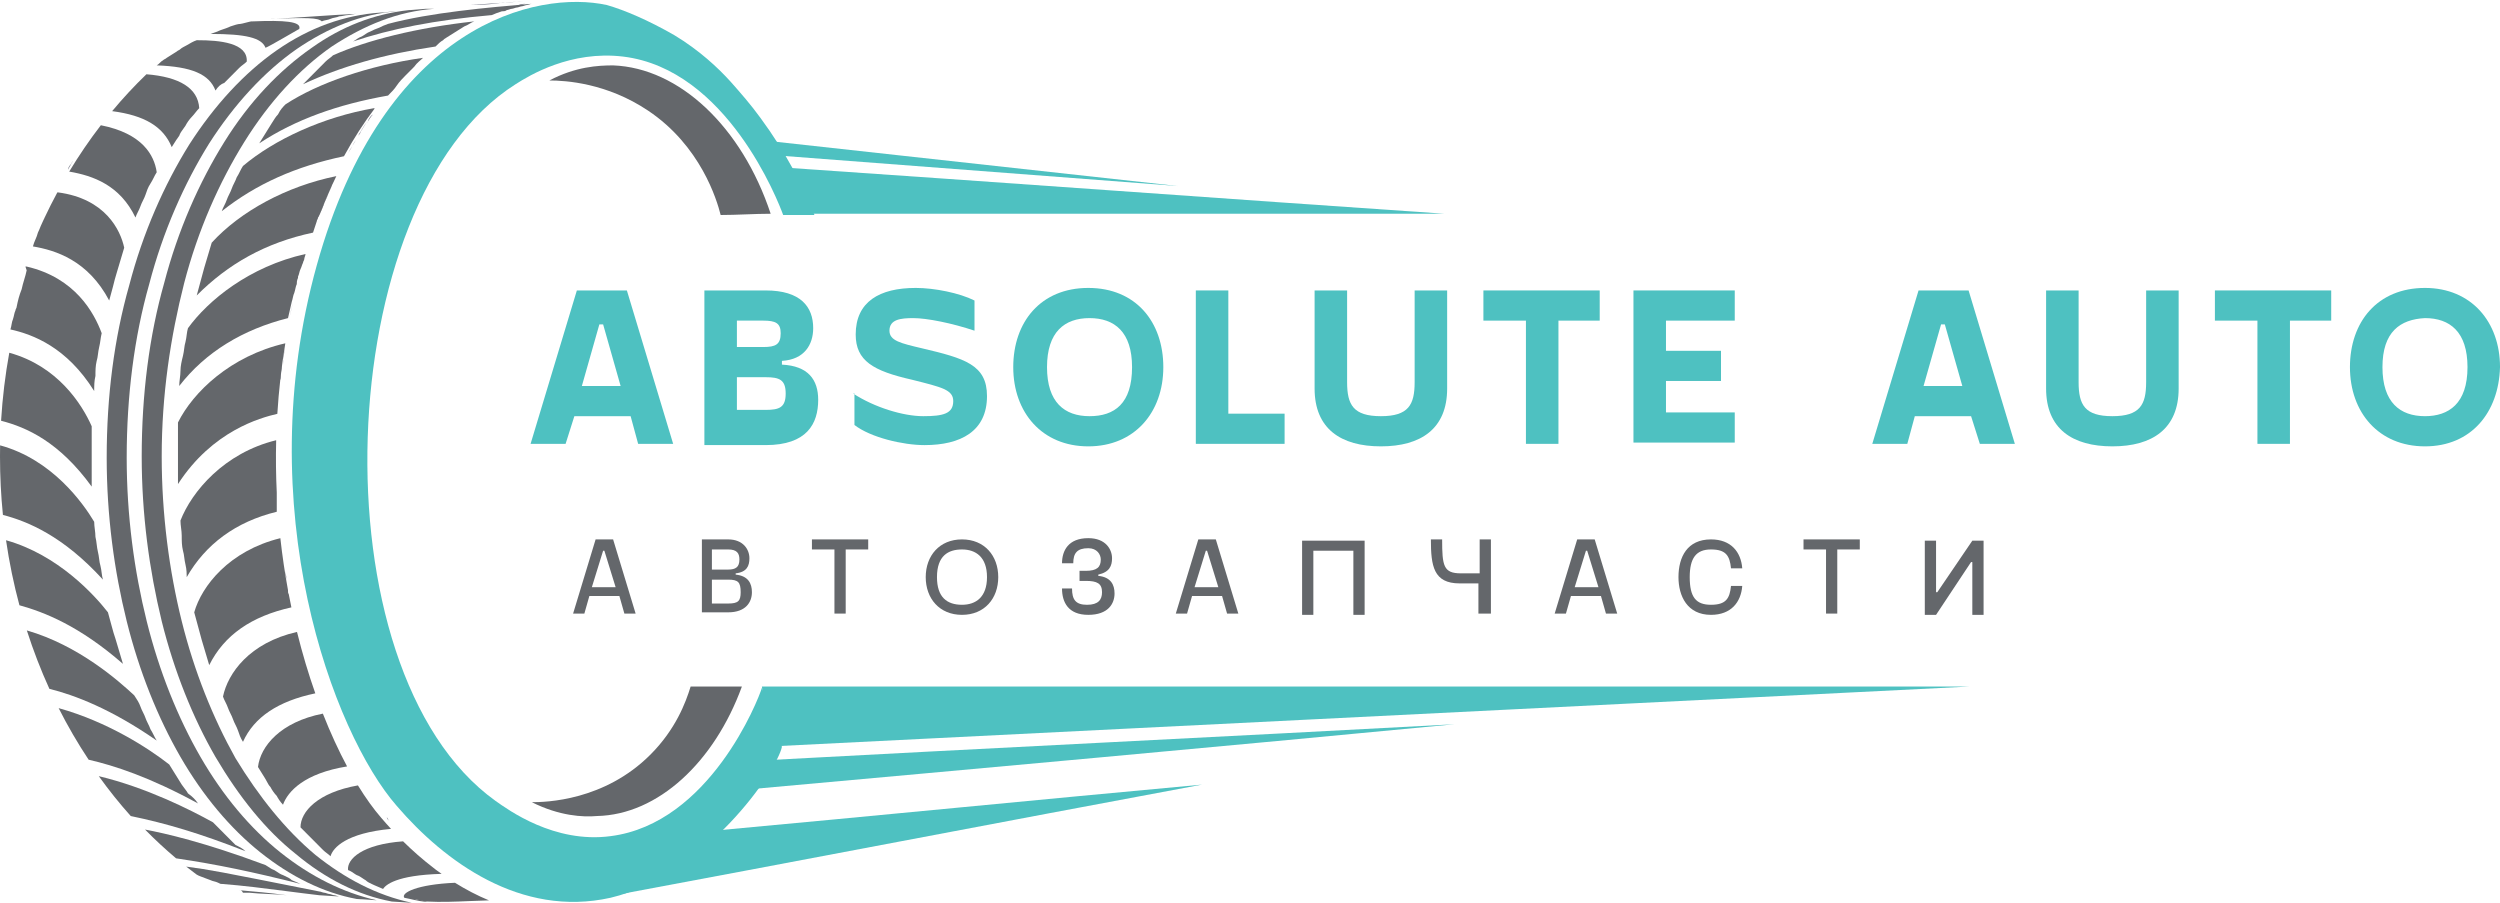 <svg width="180" height="65" viewBox="0 0 180 65" fill="none" xmlns="http://www.w3.org/2000/svg">
<g id="logo">
<path id="Vector" d="M40.723 31.957H38.202L41.534 20.912H45.135L48.467 31.957H45.946L45.405 29.965H41.354L40.723 31.957ZM41.894 27.792H44.685L43.425 23.356H43.154L41.894 27.792Z" fill="#4EC1C1"/>
<path id="Vector_2" d="M50.716 31.957V20.912H55.128C57.649 20.912 58.55 22.089 58.55 23.628C58.55 24.805 57.919 25.891 56.299 25.982V26.253C58.19 26.344 58.91 27.34 58.91 28.788C58.91 30.508 58.099 32.047 55.128 32.047H50.716V31.957ZM53.057 29.512H55.128C56.119 29.512 56.569 29.331 56.569 28.335C56.569 27.34 56.119 27.159 55.128 27.159H53.057V29.512ZM53.057 24.986H54.948C55.849 24.986 56.209 24.805 56.209 23.99C56.209 23.266 55.849 23.085 54.948 23.085H53.057V24.986Z" fill="#4EC1C1"/>
<path id="Vector_3" d="M61.43 28.336C62.961 29.332 65.031 29.965 66.472 29.965C67.913 29.965 68.633 29.784 68.633 28.879C68.633 28.064 67.823 27.883 65.662 27.34C62.87 26.706 61.61 25.982 61.61 24.081C61.61 21.727 63.321 20.731 65.932 20.731C67.282 20.731 69.083 21.094 70.164 21.637V23.809C68.543 23.266 66.742 22.904 65.752 22.904C64.851 22.904 64.041 22.995 64.041 23.809C64.041 24.534 64.851 24.715 66.382 25.077C69.443 25.801 71.064 26.254 71.064 28.517C71.064 31.052 69.173 32.048 66.562 32.048C65.031 32.048 62.69 31.505 61.52 30.599V28.336H61.43Z" fill="#4EC1C1"/>
<path id="Vector_4" d="M78.356 32.138C75.025 32.138 72.954 29.694 72.954 26.435C72.954 23.176 74.935 20.731 78.356 20.731C81.778 20.731 83.759 23.176 83.759 26.435C83.759 29.694 81.688 32.138 78.356 32.138ZM75.385 26.435C75.385 28.97 76.646 29.965 78.446 29.965C80.247 29.965 81.508 29.06 81.508 26.435C81.508 23.9 80.247 22.904 78.446 22.904C76.646 22.904 75.385 23.9 75.385 26.435Z" fill="#4EC1C1"/>
<path id="Vector_5" d="M86.099 31.957V20.912H88.44V29.784H92.491V31.957H86.099Z" fill="#4EC1C1"/>
<path id="Vector_6" d="M104.195 27.973C104.195 30.87 102.305 32.138 99.424 32.138C96.542 32.138 94.651 30.87 94.651 27.973V20.912H96.992V27.521C96.992 29.15 97.443 29.965 99.424 29.965C101.404 29.965 101.854 29.15 101.854 27.521V20.912H104.195V27.973Z" fill="#4EC1C1"/>
<path id="Vector_7" d="M106.805 23.085V20.912H115.179V23.085H112.208V31.957H109.867V23.085H106.805Z" fill="#4EC1C1"/>
<path id="Vector_8" d="M117.609 31.957V20.912H124.902V23.085H119.95V25.258H123.912V27.43H119.95V29.694H124.902V31.866H117.609V31.957Z" fill="#4EC1C1"/>
<path id="Vector_9" d="M137.326 31.957H134.805L138.136 20.912H141.738L145.069 31.957H142.548L141.918 29.965H137.866L137.326 31.957ZM138.496 27.792H141.287L140.027 23.356H139.757L138.496 27.792Z" fill="#4EC1C1"/>
<path id="Vector_10" d="M156.863 27.973C156.863 30.87 154.972 32.138 152.091 32.138C149.21 32.138 147.319 30.87 147.319 27.973V20.912H149.66V27.521C149.66 29.15 150.11 29.965 152.091 29.965C154.072 29.965 154.522 29.15 154.522 27.521V20.912H156.863V27.973Z" fill="#4EC1C1"/>
<path id="Vector_11" d="M159.473 23.085V20.912H167.847V23.085H164.876V31.957H162.535V23.085H159.473Z" fill="#4EC1C1"/>
<path id="Vector_12" d="M174.599 32.138C171.267 32.138 169.196 29.694 169.196 26.435C169.196 23.176 171.177 20.731 174.599 20.731C177.93 20.731 180.001 23.176 180.001 26.435C179.911 29.694 177.93 32.138 174.599 32.138ZM171.537 26.435C171.537 28.97 172.798 29.965 174.599 29.965C176.309 29.965 177.66 29.06 177.66 26.435C177.66 23.9 176.399 22.904 174.599 22.904C172.798 22.995 171.537 23.9 171.537 26.435Z" fill="#4EC1C1"/>
<path id="Vector_13" d="M42.074 44.178H41.263L42.884 38.837H44.144L45.765 44.178H44.955L44.595 42.911H42.434L42.074 44.178ZM42.614 42.277H44.325L43.514 39.652H43.424L42.614 42.277Z" fill="#64676B"/>
<path id="Vector_14" d="M50.536 44.178V38.837H52.427C53.508 38.837 53.958 39.561 53.958 40.195C53.958 40.738 53.778 41.191 52.968 41.281V41.372C53.868 41.462 54.138 42.005 54.138 42.639C54.138 43.363 53.688 44.088 52.427 44.088H50.536V44.178ZM51.257 43.454H52.427C53.148 43.454 53.328 43.273 53.328 42.639C53.328 41.915 53.148 41.734 52.427 41.734H51.257V43.454ZM51.257 41.01H52.427C52.968 41.01 53.238 40.829 53.238 40.285C53.238 39.833 53.058 39.561 52.427 39.561H51.257V41.01Z" fill="#64676B"/>
<path id="Vector_15" d="M58.459 39.561V38.837H62.511V39.561H60.89V44.178H60.08V39.561H58.459Z" fill="#64676B"/>
<path id="Vector_16" d="M69.263 44.269C67.642 44.269 66.652 43.092 66.652 41.553C66.652 40.014 67.642 38.837 69.263 38.837C70.884 38.837 71.874 40.014 71.874 41.553C71.874 43.092 70.884 44.269 69.263 44.269ZM67.462 41.553C67.462 43.001 68.183 43.544 69.263 43.544C70.253 43.544 71.064 43.001 71.064 41.553C71.064 40.104 70.253 39.561 69.263 39.561C68.272 39.561 67.462 40.014 67.462 41.553Z" fill="#64676B"/>
<path id="Vector_17" d="M77.186 42.368C77.186 43.182 77.456 43.545 78.266 43.545C79.076 43.545 79.346 43.182 79.346 42.639C79.346 42.006 78.986 41.825 78.176 41.825H77.726V41.1H78.176C78.986 41.1 79.256 40.829 79.256 40.286C79.256 39.923 78.986 39.471 78.356 39.471C77.546 39.471 77.275 39.833 77.275 40.557H76.465C76.465 39.652 76.915 38.747 78.356 38.747C79.617 38.747 80.067 39.561 80.067 40.195C80.067 40.738 79.887 41.191 79.076 41.372V41.462C79.977 41.553 80.247 42.096 80.247 42.73C80.247 43.454 79.797 44.269 78.356 44.269C76.915 44.269 76.465 43.364 76.465 42.368H77.186Z" fill="#64676B"/>
<path id="Vector_18" d="M85.468 44.178H84.658L86.279 38.837H87.539L89.16 44.178H88.35L87.989 42.911H85.828L85.468 44.178ZM86.008 42.277H87.719L86.909 39.652H86.819L86.008 42.277Z" fill="#64676B"/>
<path id="Vector_19" d="M93.841 38.928H98.253V44.269H97.443V39.652H94.561V44.269H93.751V38.928H93.841Z" fill="#64676B"/>
<path id="Vector_20" d="M106.446 44.178V42.005H105.095C103.204 42.005 103.024 40.738 103.024 38.837H103.834C103.834 40.738 103.924 41.281 105.185 41.281H106.536V38.837H107.346V44.178H106.446Z" fill="#64676B"/>
<path id="Vector_21" d="M112.747 44.178H111.937L113.558 38.837H114.818L116.439 44.178H115.629L115.268 42.911H113.108L112.747 44.178ZM113.378 42.277H115.088L114.278 39.652H114.188L113.378 42.277Z" fill="#64676B"/>
<path id="Vector_22" d="M120.85 41.553C120.85 40.104 121.48 38.837 123.191 38.837C124.632 38.837 125.352 39.742 125.442 40.919H124.632C124.541 40.014 124.271 39.561 123.191 39.561C122.11 39.561 121.66 40.195 121.66 41.553C121.66 43.001 122.11 43.544 123.191 43.544C124.271 43.544 124.541 43.092 124.632 42.187H125.442C125.352 43.363 124.632 44.269 123.191 44.269C121.48 44.269 120.85 42.911 120.85 41.553Z" fill="#64676B"/>
<path id="Vector_23" d="M129.853 39.561V38.837H133.905V39.561H132.284V44.178H131.474V39.561H129.853Z" fill="#64676B"/>
<path id="Vector_24" d="M142.007 38.928H142.818V44.269H142.007V40.467H141.917L139.396 44.269H138.586V38.928H139.396V42.639H139.486L142.007 38.928Z" fill="#64676B"/>
<path id="Vector_25" d="M33.881 0.361L37.662 0.09C37.302 0.09 36.852 0.181 36.492 0.181C36.402 0.181 36.402 0.181 36.312 0.181C36.312 0.181 36.312 0.181 36.221 0.181C35.681 0.271 34.871 0.361 33.881 0.361Z" fill="#6D7080"/>
<path id="Vector_26" d="M37.122 0.452C37.212 0.452 37.392 0.362 37.482 0.362C37.572 0.362 37.752 0.271 37.842 0.271C37.572 0.271 37.302 0.362 37.122 0.452Z" fill="#6D7080"/>
<path id="Vector_27" d="M36.762 0.543C36.672 0.543 36.492 0.633 36.402 0.633C36.492 0.633 36.582 0.543 36.762 0.543Z" fill="#6D7080"/>
<path id="Vector_28" d="M29.829 4.708C29.649 4.889 29.379 5.16 29.199 5.341C29.379 5.16 29.559 4.889 29.829 4.708Z" fill="#2B2C33"/>
<path id="Vector_29" d="M27.849 58.844C27.939 58.934 27.939 59.025 28.029 59.115C27.939 59.025 27.849 58.934 27.849 58.844Z" fill="#6D7080"/>
<path id="Vector_30" d="M26.498 8.69C26.588 8.509 26.678 8.328 26.858 8.238C26.678 8.419 26.588 8.6 26.408 8.871C26.498 8.781 26.498 8.69 26.498 8.69Z" fill="#6D7080"/>
<path id="Vector_31" d="M25.958 9.505C26.138 9.234 26.228 9.053 26.408 8.781C26.138 9.143 25.958 9.505 25.778 9.777C25.868 9.687 25.958 9.596 25.958 9.505Z" fill="#6D7080"/>
<path id="Vector_32" d="M25.418 10.411C25.508 10.23 25.598 10.139 25.688 9.958C25.508 10.32 25.238 10.682 25.058 11.044C25.238 10.773 25.328 10.592 25.418 10.411Z" fill="#6D7080"/>
<path id="Vector_33" d="M23.797 13.579C23.797 13.489 23.887 13.489 23.887 13.398C23.707 13.761 23.527 14.213 23.347 14.575C23.527 14.304 23.617 13.942 23.797 13.579Z" fill="#6D7080"/>
<path id="Vector_34" d="M23.347 14.575C23.167 15.028 22.987 15.48 22.807 15.843C22.807 15.752 22.897 15.662 22.897 15.571C23.077 15.299 23.257 14.937 23.347 14.575Z" fill="#6D7080"/>
<path id="Vector_35" d="M21.096 21.727C21.006 22.089 20.916 22.542 20.826 22.904C20.916 22.542 21.006 22.18 21.096 21.727Z" fill="#6D7080"/>
<path id="Vector_36" d="M20.556 41.1C20.556 41.372 20.646 41.553 20.646 41.824C20.646 41.643 20.556 41.462 20.556 41.281C20.556 41.281 20.556 41.191 20.556 41.1Z" fill="#6D7080"/>
<path id="Vector_37" d="M20.376 25.982C20.466 25.529 20.466 25.167 20.556 24.714C20.466 25.258 20.376 25.71 20.376 26.253C20.376 26.163 20.376 26.072 20.376 25.982Z" fill="#6D7080"/>
<path id="Vector_38" d="M20.196 27.25C20.196 26.888 20.286 26.526 20.286 26.254C20.196 26.616 20.196 27.069 20.106 27.431C20.196 27.34 20.196 27.25 20.196 27.25Z" fill="#6D7080"/>
<path id="Vector_39" d="M19.656 1.357C21.637 1.267 23.707 1.086 25.688 0.995C25.508 0.995 25.238 1.086 25.058 1.086C24.878 1.086 24.608 1.176 24.428 1.176C24.248 1.267 23.978 1.267 23.797 1.357C23.617 1.448 23.347 1.448 23.167 1.538C22.897 1.267 22.087 1.267 19.476 1.357H19.566C19.476 1.357 19.566 1.357 19.656 1.357Z" fill="#64676B"/>
<path id="Vector_40" d="M17.225 64.095C18.215 64.185 19.386 64.276 20.646 64.457C19.836 64.366 18.756 64.366 17.945 64.276C17.855 64.276 17.765 64.276 17.675 64.276C17.585 64.276 17.585 64.276 17.495 64.276C17.405 64.095 17.315 64.095 17.225 64.095Z" fill="#64676B"/>
<path id="Vector_41" d="M19.116 3.44C18.846 2.716 17.675 2.444 15.154 2.444C15.425 2.354 15.695 2.263 15.875 2.173C16.145 2.082 16.415 1.992 16.595 1.901C16.865 1.81 17.135 1.72 17.315 1.72C17.405 1.72 18.015 1.539 18.105 1.539C18.195 1.539 17.97 1.629 18.06 1.539C18.15 1.539 18.135 1.539 18.126 1.539H18.216C20.467 1.448 21.727 1.539 21.547 2.082C21.367 2.173 21.593 2.082 21.547 2.082C21.367 2.173 21.553 2.084 21.547 2.082C21.367 2.173 19.386 3.349 19.116 3.44C19.296 3.259 19.026 3.531 19.116 3.44Z" fill="#64676B"/>
<path id="Vector_42" d="M15.515 6.518C15.064 5.341 13.804 4.798 11.283 4.707C11.463 4.617 11.553 4.435 11.733 4.345C11.823 4.254 11.913 4.254 12.003 4.164C12.273 3.983 12.453 3.892 12.723 3.711C12.813 3.621 12.903 3.621 12.994 3.53C13.084 3.44 13.265 3.359 13.444 3.259C13.718 3.104 13.894 2.987 14.164 2.896H14.254C15.785 2.896 17.856 3.078 17.766 4.435C17.585 4.617 17.405 4.707 17.225 4.888C17.045 5.069 16.865 5.25 16.685 5.431C16.505 5.612 16.325 5.793 16.145 5.974C15.875 6.065 15.695 6.246 15.515 6.518Z" fill="#64676B"/>
<path id="Vector_43" d="M25.418 2.987C25.598 2.897 25.778 2.716 26.048 2.625C26.228 2.535 26.408 2.354 26.678 2.263C26.858 2.173 27.038 2.082 27.308 1.992C27.488 1.901 27.669 1.81 27.939 1.72C31 0.905 35.051 0.543 38.292 0.271C38.202 0.271 38.022 0.362 37.932 0.362C37.842 0.362 37.662 0.453 37.572 0.453C37.482 0.453 37.302 0.543 37.212 0.543C37.122 0.543 36.942 0.634 36.852 0.634C36.762 0.634 36.582 0.724 36.492 0.724C36.401 0.815 36.221 0.815 36.131 0.815C35.861 0.905 35.591 0.996 35.411 1.086C31.27 1.448 28.119 2.082 25.418 2.987Z" fill="#64676B"/>
<path id="Vector_44" d="M23.977 3.983C26.408 2.897 30.009 1.991 34.151 1.539C33.881 1.629 33.701 1.81 33.431 1.901C33.16 2.082 32.98 2.172 32.71 2.353C32.44 2.534 32.26 2.625 31.99 2.806L31.9 2.897C31.72 2.987 31.54 3.168 31.36 3.349C27.669 3.892 24.517 4.798 21.817 6.065C21.997 5.884 22.177 5.703 22.357 5.522C22.537 5.341 22.717 5.16 22.897 4.979C23.077 4.798 23.257 4.617 23.437 4.436C23.617 4.254 23.797 4.164 23.977 3.983Z" fill="#64676B"/>
<path id="Vector_45" d="M21.997 18.287C21.997 18.377 21.907 18.558 21.907 18.649C21.907 18.739 21.817 18.83 21.817 18.92C21.727 19.101 21.727 19.192 21.637 19.373C21.547 19.554 21.547 19.735 21.457 19.916V20.007C21.367 20.188 21.367 20.369 21.367 20.459C21.277 20.64 21.277 20.821 21.187 21.093C21.097 21.274 21.097 21.455 21.007 21.727C20.917 22.089 20.827 22.541 20.737 22.904C17.496 23.718 14.794 25.348 12.904 27.792C12.904 27.43 12.994 27.068 12.994 26.706C12.994 26.344 13.084 25.982 13.174 25.619C13.264 25.257 13.264 24.895 13.354 24.624C13.444 24.262 13.444 23.899 13.534 23.628C14.975 21.636 17.946 19.192 21.997 18.287Z" fill="#64676B"/>
<path id="Vector_46" d="M20.556 7.514C22.897 5.975 26.588 4.707 30.459 4.164C30.279 4.345 30.009 4.526 29.829 4.798C29.649 4.979 29.379 5.25 29.199 5.431C29.019 5.613 28.749 5.884 28.569 6.156C28.389 6.427 28.209 6.608 27.939 6.88C24.337 7.514 21.276 8.6 18.666 10.32C18.846 10.049 18.936 9.867 19.116 9.596C19.296 9.324 19.386 9.143 19.566 8.872C19.746 8.6 19.836 8.419 20.016 8.238C20.196 7.876 20.376 7.695 20.556 7.514Z" fill="#64676B"/>
<path id="Vector_47" d="M22.717 61.56C24.878 63.28 27.128 64.457 29.649 65L28.209 64.91C25.778 64.457 23.437 63.28 21.276 61.47C19.116 59.75 17.225 57.396 15.514 54.499C13.894 51.693 12.543 48.343 11.643 44.722C10.743 41.01 10.203 37.027 10.203 32.862C10.203 28.426 10.743 24.172 11.823 20.369C12.814 16.567 14.344 13.127 16.145 10.23C17.945 7.333 20.106 5.07 22.447 3.44C24.608 1.901 26.948 0.996 29.469 0.724C29.559 0.724 29.559 0.724 29.559 0.724L30.64 0.634C30.82 0.634 31.09 0.634 31.27 0.634C28.659 0.815 26.228 1.811 23.887 3.35C21.547 4.979 19.386 7.333 17.585 10.23C15.785 13.127 14.254 16.567 13.264 20.369C12.273 24.262 11.643 28.426 11.643 32.862C11.643 37.027 12.183 41.1 13.084 44.722C13.984 48.343 15.334 51.693 16.955 54.589C18.666 57.396 20.556 59.75 22.717 61.56Z" fill="#64676B"/>
<path id="Vector_48" d="M20.196 61.379C22.357 63.099 24.697 64.276 27.128 64.819L25.688 64.728C23.257 64.276 20.916 63.099 18.755 61.379C16.595 59.659 14.614 57.305 12.993 54.498C11.373 51.692 10.022 48.343 9.122 44.721C8.222 41.1 7.682 37.117 7.682 32.953C7.682 28.517 8.222 24.352 9.302 20.55C10.293 16.748 11.823 13.307 13.624 10.411C15.424 7.604 17.585 5.25 19.926 3.621C22.267 1.991 24.787 1.086 27.398 0.905C27.758 0.905 28.119 0.814 28.479 0.814C28.479 0.814 28.479 0.814 28.569 0.814C26.048 0.996 23.617 1.991 21.366 3.53C19.025 5.16 16.865 7.514 15.064 10.32C13.264 13.217 11.733 16.657 10.743 20.459C9.662 24.262 9.122 28.517 9.122 32.953C9.122 37.117 9.662 41.1 10.562 44.721C11.463 48.343 12.813 51.692 14.434 54.498C16.054 57.305 18.035 59.659 20.196 61.379Z" fill="#64676B"/>
<path id="Vector_49" d="M5.071 11.859C5.161 11.768 5.161 11.678 5.251 11.587C5.161 11.768 4.981 12.04 4.891 12.221C4.891 12.131 4.981 11.95 5.071 11.859Z" fill="#6D7080"/>
<path id="Vector_50" d="M1.83 19.192H1.92C5.432 20.007 6.782 22.542 7.322 23.99C7.232 24.352 7.232 24.624 7.142 24.986C7.052 25.348 7.052 25.71 6.962 25.982C6.872 26.344 6.872 26.706 6.872 27.068C6.782 27.43 6.782 27.793 6.782 28.155C4.801 24.986 2.37 24.081 0.75 23.719C0.84 23.447 0.84 23.175 0.93 22.994C1.02 22.723 1.02 22.542 1.11 22.361C1.11 22.27 1.2 22.18 1.2 22.089C1.29 21.637 1.38 21.274 1.56 20.822C1.65 20.369 1.83 19.916 1.92 19.464C1.83 19.192 1.83 19.192 1.83 19.192Z" fill="#64676B"/>
<path id="Vector_51" d="M43.694 0.362C44.954 0.724 46.665 1.448 48.556 2.535C50.356 3.621 51.707 4.888 52.607 5.884C53.327 6.699 54.047 7.514 54.768 8.509C56.568 10.954 57.829 13.398 58.639 15.48C57.919 15.48 57.199 15.48 56.388 15.48C56.028 14.484 52.337 4.979 44.864 4.074C41.083 3.621 38.112 5.431 37.122 6.065C23.797 14.484 22.537 48.252 35.681 57.667C36.581 58.301 39.913 60.745 43.964 60.202C51.076 59.297 54.588 50.425 54.858 49.519L56.298 53.774C55.938 55.494 50.806 63.008 43.964 64.638C37.482 66.086 31.99 62.013 28.569 58.029C23.977 52.778 17.945 36.574 22.807 19.101C27.669 1.629 38.742 -0.725 43.694 0.362Z" fill="#4EC1C1"/>
<path id="Vector_52" d="M54.858 49.429C83.848 49.429 112.837 49.429 141.827 49.429C112.837 50.878 83.848 52.326 54.858 53.775C54.948 52.96 54.948 52.055 54.948 51.059C54.948 50.516 54.948 49.972 54.858 49.429Z" fill="#4EC1C1"/>
<path id="Vector_53" d="M51.887 15.48C53.057 15.48 54.318 15.39 55.488 15.39C53.417 9.143 48.916 4.889 44.144 4.708C43.064 4.708 41.443 4.798 39.553 5.794C40.723 5.794 43.694 5.975 46.665 7.967C50.446 10.501 51.617 14.394 51.887 15.48Z" fill="#64676B"/>
<path id="Vector_54" d="M53.417 49.429C52.157 49.429 50.986 49.429 49.726 49.429C49.366 50.606 48.645 52.507 46.845 54.318C43.514 57.667 39.282 57.758 38.292 57.758C40.273 58.754 41.983 58.844 42.974 58.754C47.385 58.663 51.436 54.861 53.417 49.429Z" fill="#64676B"/>
<path id="Vector_55" d="M56.478 15.39C72.324 15.39 88.169 15.39 104.014 15.39C88.079 14.304 72.054 13.127 56.118 12.04" fill="#4EC1C1"/>
<path id="Vector_56" d="M42.794 64.729C57.378 62.013 71.963 59.207 86.548 56.491C74.754 57.577 62.87 58.754 51.076 59.84" fill="#4EC1C1"/>
<path id="Vector_57" d="M53.687 56.853C70.703 55.314 87.719 53.775 104.734 52.145C87.989 53.05 71.243 53.865 54.497 54.77" fill="#4EC1C1"/>
<path id="Vector_58" d="M56.388 11.225L84.838 13.398L54.408 10.048" fill="#4EC1C1"/>
<path id="Subtract" fill-rule="evenodd" clip-rule="evenodd" d="M26.967 7.825C26.962 7.813 26.956 7.799 26.949 7.785C23.258 8.419 19.746 10.048 17.495 11.95C17.405 12.085 17.338 12.221 17.27 12.357C17.203 12.493 17.135 12.629 17.045 12.764C17 12.9 16.933 13.036 16.865 13.172C16.797 13.307 16.73 13.443 16.685 13.579C16.64 13.715 16.572 13.851 16.505 13.986C16.437 14.122 16.37 14.258 16.325 14.394C16.28 14.53 16.212 14.665 16.145 14.801C16.077 14.937 16.01 15.073 15.964 15.209C18.459 13.238 21.305 11.977 24.766 11.249C25.462 9.973 26.2 8.836 26.967 7.825Z" fill="#64676B"/>
<path id="Subtract_2" fill-rule="evenodd" clip-rule="evenodd" d="M24.216 12.681C20.627 13.409 17.309 15.216 15.244 17.472C15.199 17.608 15.154 17.766 15.109 17.925C15.064 18.083 15.019 18.242 14.974 18.378C14.929 18.513 14.884 18.672 14.839 18.83C14.794 18.989 14.749 19.147 14.704 19.283C14.659 19.464 14.614 19.622 14.569 19.781C14.524 19.939 14.479 20.098 14.434 20.279C14.389 20.46 14.344 20.618 14.299 20.776C14.254 20.935 14.209 21.093 14.164 21.274C16.415 19.011 19.116 17.472 22.538 16.748L22.808 15.933C22.808 15.888 22.83 15.843 22.853 15.797C22.875 15.752 22.898 15.707 22.898 15.662C22.961 15.567 23.012 15.461 23.061 15.347C23.33 14.655 23.609 13.992 23.898 13.358C23.906 13.324 23.92 13.29 23.945 13.256C24.034 13.061 24.125 12.87 24.216 12.681Z" fill="#64676B"/>
<path id="Subtract_3" fill-rule="evenodd" clip-rule="evenodd" d="M20.542 24.718C16.588 25.626 13.893 28.248 12.814 30.418V31.051V31.685V32.319V32.953V33.405V33.948V34.401V34.854C15.3 31.014 18.751 30.081 19.968 29.795C20.071 28.131 20.259 26.436 20.542 24.718Z" fill="#64676B"/>
<path id="Subtract_4" fill-rule="evenodd" clip-rule="evenodd" d="M19.884 31.696C16.128 32.612 13.801 35.405 12.994 37.479C12.994 37.66 13.016 37.842 13.039 38.023C13.061 38.204 13.084 38.385 13.084 38.566V38.566C13.084 38.928 13.084 39.29 13.174 39.652C13.222 39.796 13.244 39.966 13.268 40.148C13.289 40.308 13.312 40.478 13.354 40.648C13.444 41.01 13.444 41.372 13.444 41.553C14.794 39.199 16.955 37.57 19.927 36.846V36.393V35.85V35.759V35.471C19.868 34.237 19.852 32.977 19.884 31.696Z" fill="#64676B"/>
<path id="Subtract_5" fill-rule="evenodd" clip-rule="evenodd" d="M20.185 38.749C16.501 39.657 14.523 42.188 13.984 44.087C14.029 44.269 14.074 44.427 14.119 44.586C14.164 44.744 14.209 44.902 14.254 45.083C14.299 45.264 14.344 45.423 14.389 45.581C14.434 45.74 14.479 45.898 14.524 46.079C14.569 46.215 14.614 46.373 14.659 46.532C14.704 46.69 14.749 46.849 14.794 46.984C14.839 47.12 14.884 47.279 14.929 47.437C14.974 47.596 15.019 47.754 15.064 47.89C16.141 45.724 18.113 44.367 20.98 43.731C20.914 43.416 20.85 43.097 20.789 42.775C20.736 42.7 20.736 42.624 20.736 42.548V42.548C20.736 42.528 20.736 42.507 20.735 42.487C20.513 41.281 20.327 40.033 20.185 38.749Z" fill="#64676B"/>
<path id="Subtract_6" fill-rule="evenodd" clip-rule="evenodd" d="M21.384 45.499C17.959 46.277 16.406 48.474 16.055 50.153C16.1 50.289 16.167 50.425 16.235 50.56C16.302 50.696 16.37 50.832 16.415 50.968C16.46 51.103 16.527 51.239 16.595 51.375C16.663 51.511 16.73 51.647 16.775 51.782C16.82 51.918 16.888 52.054 16.955 52.19C17.023 52.326 17.09 52.461 17.135 52.597C17.225 52.869 17.315 53.14 17.495 53.412C18.287 51.644 20.022 50.48 22.702 49.921C22.218 48.547 21.772 47.068 21.384 45.499Z" fill="#64676B"/>
<path id="Subtract_7" fill-rule="evenodd" clip-rule="evenodd" d="M23.246 51.381C20.197 51.98 18.75 53.729 18.575 55.223C18.665 55.359 18.733 55.472 18.8 55.585C18.868 55.698 18.936 55.812 19.026 55.947C19.097 56.054 19.154 56.161 19.208 56.263C19.291 56.419 19.367 56.562 19.476 56.672C19.566 56.853 19.746 57.124 19.926 57.305C20.016 57.486 20.196 57.758 20.376 57.939C20.724 56.977 21.911 55.679 24.99 55.183C24.389 54.06 23.799 52.786 23.246 51.381Z" fill="#64676B"/>
<path id="Subtract_8" fill-rule="evenodd" clip-rule="evenodd" d="M25.771 56.549C22.882 57.058 21.636 58.438 21.636 59.569L22.177 60.112L22.717 60.655L23.257 61.198C23.347 61.289 23.437 61.356 23.527 61.424C23.617 61.492 23.707 61.56 23.797 61.651C23.973 61.032 24.922 59.981 28.154 59.679C27.908 59.412 27.67 59.144 27.442 58.876C26.898 58.249 26.335 57.468 25.771 56.549Z" fill="#64676B"/>
<path id="Subtract_9" fill-rule="evenodd" clip-rule="evenodd" d="M29.022 60.576C26.093 60.788 24.97 61.847 25.058 62.646C25.227 62.703 25.361 62.795 25.482 62.879C25.554 62.928 25.621 62.975 25.688 63.008C25.858 63.065 25.992 63.158 26.113 63.241C26.184 63.291 26.251 63.337 26.318 63.37C26.456 63.509 26.646 63.594 26.808 63.667C26.858 63.69 26.906 63.711 26.949 63.733C27.039 63.778 27.151 63.823 27.264 63.868C27.376 63.914 27.489 63.959 27.579 64.004C27.759 63.733 28.477 63.01 31.797 62.918C31.726 62.868 31.656 62.817 31.586 62.766C31.451 62.673 31.322 62.58 31.213 62.487C30.431 61.889 29.699 61.242 29.022 60.576Z" fill="#64676B"/>
<path id="Subtract_10" fill-rule="evenodd" clip-rule="evenodd" d="M32.759 63.56C30.035 63.675 28.846 64.285 29.109 64.638C29.135 64.638 29.262 64.667 29.434 64.707C29.871 64.807 30.601 64.974 30.73 64.909C31.756 64.964 32.783 64.92 33.809 64.877C34.275 64.857 34.741 64.837 35.207 64.827C34.354 64.475 33.537 64.045 32.759 63.56ZM30.473 64.853C30.418 64.836 30.362 64.82 30.292 64.819C30.332 64.827 30.373 64.834 30.412 64.842C30.433 64.846 30.453 64.85 30.473 64.853ZM30.16 64.793C30.14 64.787 30.12 64.78 30.1 64.774C30.032 64.751 29.965 64.728 29.919 64.728C29.846 64.728 29.981 64.758 30.16 64.793Z" fill="#64676B"/>
<path id="Subtract_11" fill-rule="evenodd" clip-rule="evenodd" d="M0.21 37.073C2.003 37.547 4.539 38.582 7.412 41.734C7.365 41.59 7.342 41.42 7.318 41.238C7.297 41.078 7.275 40.908 7.232 40.738C7.185 40.594 7.162 40.424 7.138 40.242C7.117 40.082 7.095 39.912 7.052 39.742C7.007 39.561 6.985 39.38 6.962 39.199C6.94 39.018 6.917 38.837 6.872 38.656C6.872 38.475 6.85 38.294 6.827 38.113C6.805 37.932 6.782 37.751 6.782 37.569C5.977 36.22 3.748 33.081 0.007 32.065C0.003 32.33 6.10352e-05 32.596 6.10352e-05 32.862C6.10352e-05 34.287 0.071 35.692 0.21 37.073Z" fill="#64676B"/>
<path id="Subtract_12" fill-rule="evenodd" clip-rule="evenodd" d="M14.146 62.961C13.897 62.776 13.65 62.587 13.406 62.395C15.249 62.648 15.435 62.684 22.987 64.186C23.032 64.186 23.1 64.208 23.167 64.231C23.235 64.254 23.302 64.276 23.347 64.276C23.392 64.276 23.46 64.299 23.527 64.321C23.595 64.344 23.662 64.367 23.707 64.367C23.753 64.367 23.82 64.389 23.887 64.412C23.955 64.434 24.023 64.457 24.068 64.457C24.113 64.457 24.18 64.48 24.248 64.502C24.306 64.522 24.364 64.541 24.407 64.546L22.987 64.457C22.207 64.367 21.427 64.266 20.646 64.165C19.086 63.964 17.525 63.763 15.965 63.642C15.961 63.642 15.958 63.642 15.955 63.642C15.875 63.642 15.869 63.642 15.695 63.552C15.605 63.507 15.515 63.484 15.425 63.461C15.335 63.439 15.245 63.416 15.155 63.371C15.02 63.325 14.907 63.28 14.794 63.235C14.682 63.19 14.569 63.145 14.434 63.099C14.328 63.063 14.235 63.014 14.146 62.961ZM24.407 64.546C24.415 64.547 24.421 64.548 24.428 64.548L24.407 64.546Z" fill="#64676B"/>
<path id="Subtract_13" fill-rule="evenodd" clip-rule="evenodd" d="M12.678 61.8C11.905 61.15 11.159 60.458 10.442 59.727C11.898 60.005 14.684 60.631 19.115 62.284C19.182 62.318 19.249 62.364 19.321 62.414C19.442 62.497 19.576 62.589 19.746 62.646C19.813 62.68 19.88 62.726 19.951 62.776C20.072 62.859 20.206 62.952 20.376 63.008C20.418 63.03 20.466 63.051 20.516 63.074C20.678 63.147 20.869 63.232 21.006 63.37C21.096 63.416 21.209 63.461 21.321 63.506C21.434 63.552 21.546 63.597 21.636 63.642C18.191 62.776 15.651 62.241 12.678 61.8Z" fill="#64676B"/>
<path id="Subtract_14" fill-rule="evenodd" clip-rule="evenodd" d="M6.061 55.676H6.061L6.062 55.676C6.062 55.676 6.062 55.676 6.061 55.676ZM9.414 58.755C11.947 59.28 14.381 59.996 17.675 61.289C17.495 61.108 17.315 61.017 16.955 60.836L16.955 60.836L16.415 60.293L15.874 59.75L15.334 59.206C13.687 58.295 10.533 56.702 7.112 55.883C7.834 56.89 8.603 57.848 9.414 58.755Z" fill="#64676B"/>
<path id="Subtract_15" fill-rule="evenodd" clip-rule="evenodd" d="M6.381 54.698C8.223 55.123 10.758 55.937 14.255 57.848C14.075 57.577 13.895 57.396 13.534 57.124C13.484 57.022 13.405 56.921 13.314 56.803C13.242 56.711 13.163 56.609 13.084 56.49C12.994 56.355 12.927 56.241 12.859 56.128C12.792 56.015 12.724 55.902 12.634 55.766C12.544 55.63 12.477 55.517 12.409 55.404C12.341 55.291 12.274 55.178 12.184 55.042C10.672 53.86 7.75 51.968 4.222 50.985C4.876 52.278 5.597 53.518 6.381 54.698Z" fill="#64676B"/>
<path id="Subtract_16" fill-rule="evenodd" clip-rule="evenodd" d="M3.555 49.595C5.364 50.047 7.981 51.028 11.284 53.322C11.194 53.186 11.127 53.05 11.059 52.914C10.991 52.779 10.924 52.643 10.834 52.507C10.789 52.371 10.721 52.235 10.654 52.099C10.586 51.964 10.519 51.828 10.474 51.692C10.429 51.556 10.361 51.421 10.294 51.285C10.226 51.149 10.159 51.013 10.114 50.877C10.024 50.606 9.843 50.334 9.663 50.063C8.539 49.019 5.669 46.471 1.932 45.39C2.397 46.839 2.94 48.243 3.555 49.595Z" fill="#64676B"/>
<path id="Subtract_17" fill-rule="evenodd" clip-rule="evenodd" d="M1.398 43.578C3.186 44.072 5.717 45.061 8.853 47.799C8.808 47.664 8.763 47.505 8.718 47.347C8.673 47.188 8.628 47.03 8.583 46.894C8.538 46.758 8.493 46.6 8.448 46.441C8.403 46.283 8.358 46.125 8.313 45.989C8.223 45.717 8.133 45.446 8.043 45.084C7.998 44.903 7.953 44.744 7.907 44.586C7.862 44.427 7.817 44.269 7.772 44.088C6.801 42.845 4.185 39.949 0.434 38.897C0.667 40.497 0.99 42.059 1.398 43.578Z" fill="#64676B"/>
<path id="Subtract_18" fill-rule="evenodd" clip-rule="evenodd" d="M0.078 30.294C1.934 30.773 4.268 31.819 6.602 35.035V34.492V33.949V33.406V32.862V32.319V31.776V31.233V30.69C5.894 29.089 4.144 26.352 0.668 25.398C0.378 26.992 0.179 28.627 0.078 30.294Z" fill="#64676B"/>
<path id="Subtract_19" fill-rule="evenodd" clip-rule="evenodd" d="M2.931 16.278C2.928 16.285 2.925 16.293 2.922 16.301C2.865 16.445 2.805 16.596 2.73 16.748C2.685 16.929 2.618 17.087 2.55 17.245C2.483 17.404 2.415 17.562 2.37 17.743C3.991 18.015 6.332 18.739 7.862 21.636C7.907 21.455 7.952 21.297 7.998 21.138C8.043 20.98 8.088 20.821 8.133 20.64L8.133 20.64C8.223 20.278 8.313 19.916 8.403 19.645C8.448 19.509 8.493 19.35 8.538 19.192C8.583 19.034 8.628 18.875 8.673 18.739C8.718 18.604 8.763 18.445 8.808 18.287C8.853 18.128 8.898 17.97 8.943 17.834C8.673 16.567 7.592 14.303 4.171 13.851L4.13 13.851C3.798 14.465 3.482 15.092 3.182 15.731C3.181 15.738 3.18 15.745 3.18 15.752C3.17 15.768 3.159 15.784 3.149 15.801C3.075 15.959 3.003 16.118 2.931 16.278Z" fill="#64676B"/>
<path id="Subtract_20" fill-rule="evenodd" clip-rule="evenodd" d="M4.983 12.355C6.716 12.651 8.641 13.339 9.753 15.661C9.798 15.525 9.865 15.39 9.933 15.254C10.001 15.118 10.068 14.982 10.113 14.847C10.158 14.711 10.226 14.575 10.293 14.439C10.361 14.303 10.428 14.168 10.473 14.032C10.563 13.76 10.653 13.489 10.833 13.217C10.923 13.081 10.991 12.945 11.059 12.81C11.126 12.674 11.194 12.538 11.284 12.402C11.109 11.175 10.259 9.608 7.261 9.017C6.447 10.074 5.686 11.189 4.983 12.355Z" fill="#64676B"/>
<path id="Subtract_21" fill-rule="evenodd" clip-rule="evenodd" d="M8.074 8.003C10.409 8.306 11.759 9.116 12.364 10.592C12.424 10.502 12.474 10.421 12.524 10.341C12.624 10.18 12.724 10.019 12.904 9.777C12.967 9.587 13.075 9.441 13.195 9.277C13.247 9.207 13.3 9.134 13.354 9.053C13.444 8.872 13.624 8.6 13.804 8.419C13.894 8.329 13.984 8.216 14.074 8.102C14.164 7.989 14.254 7.876 14.345 7.786C14.255 6.351 12.93 5.538 10.542 5.347C9.678 6.179 8.854 7.065 8.074 8.003Z" fill="#64676B"/>
</g>
</svg>

